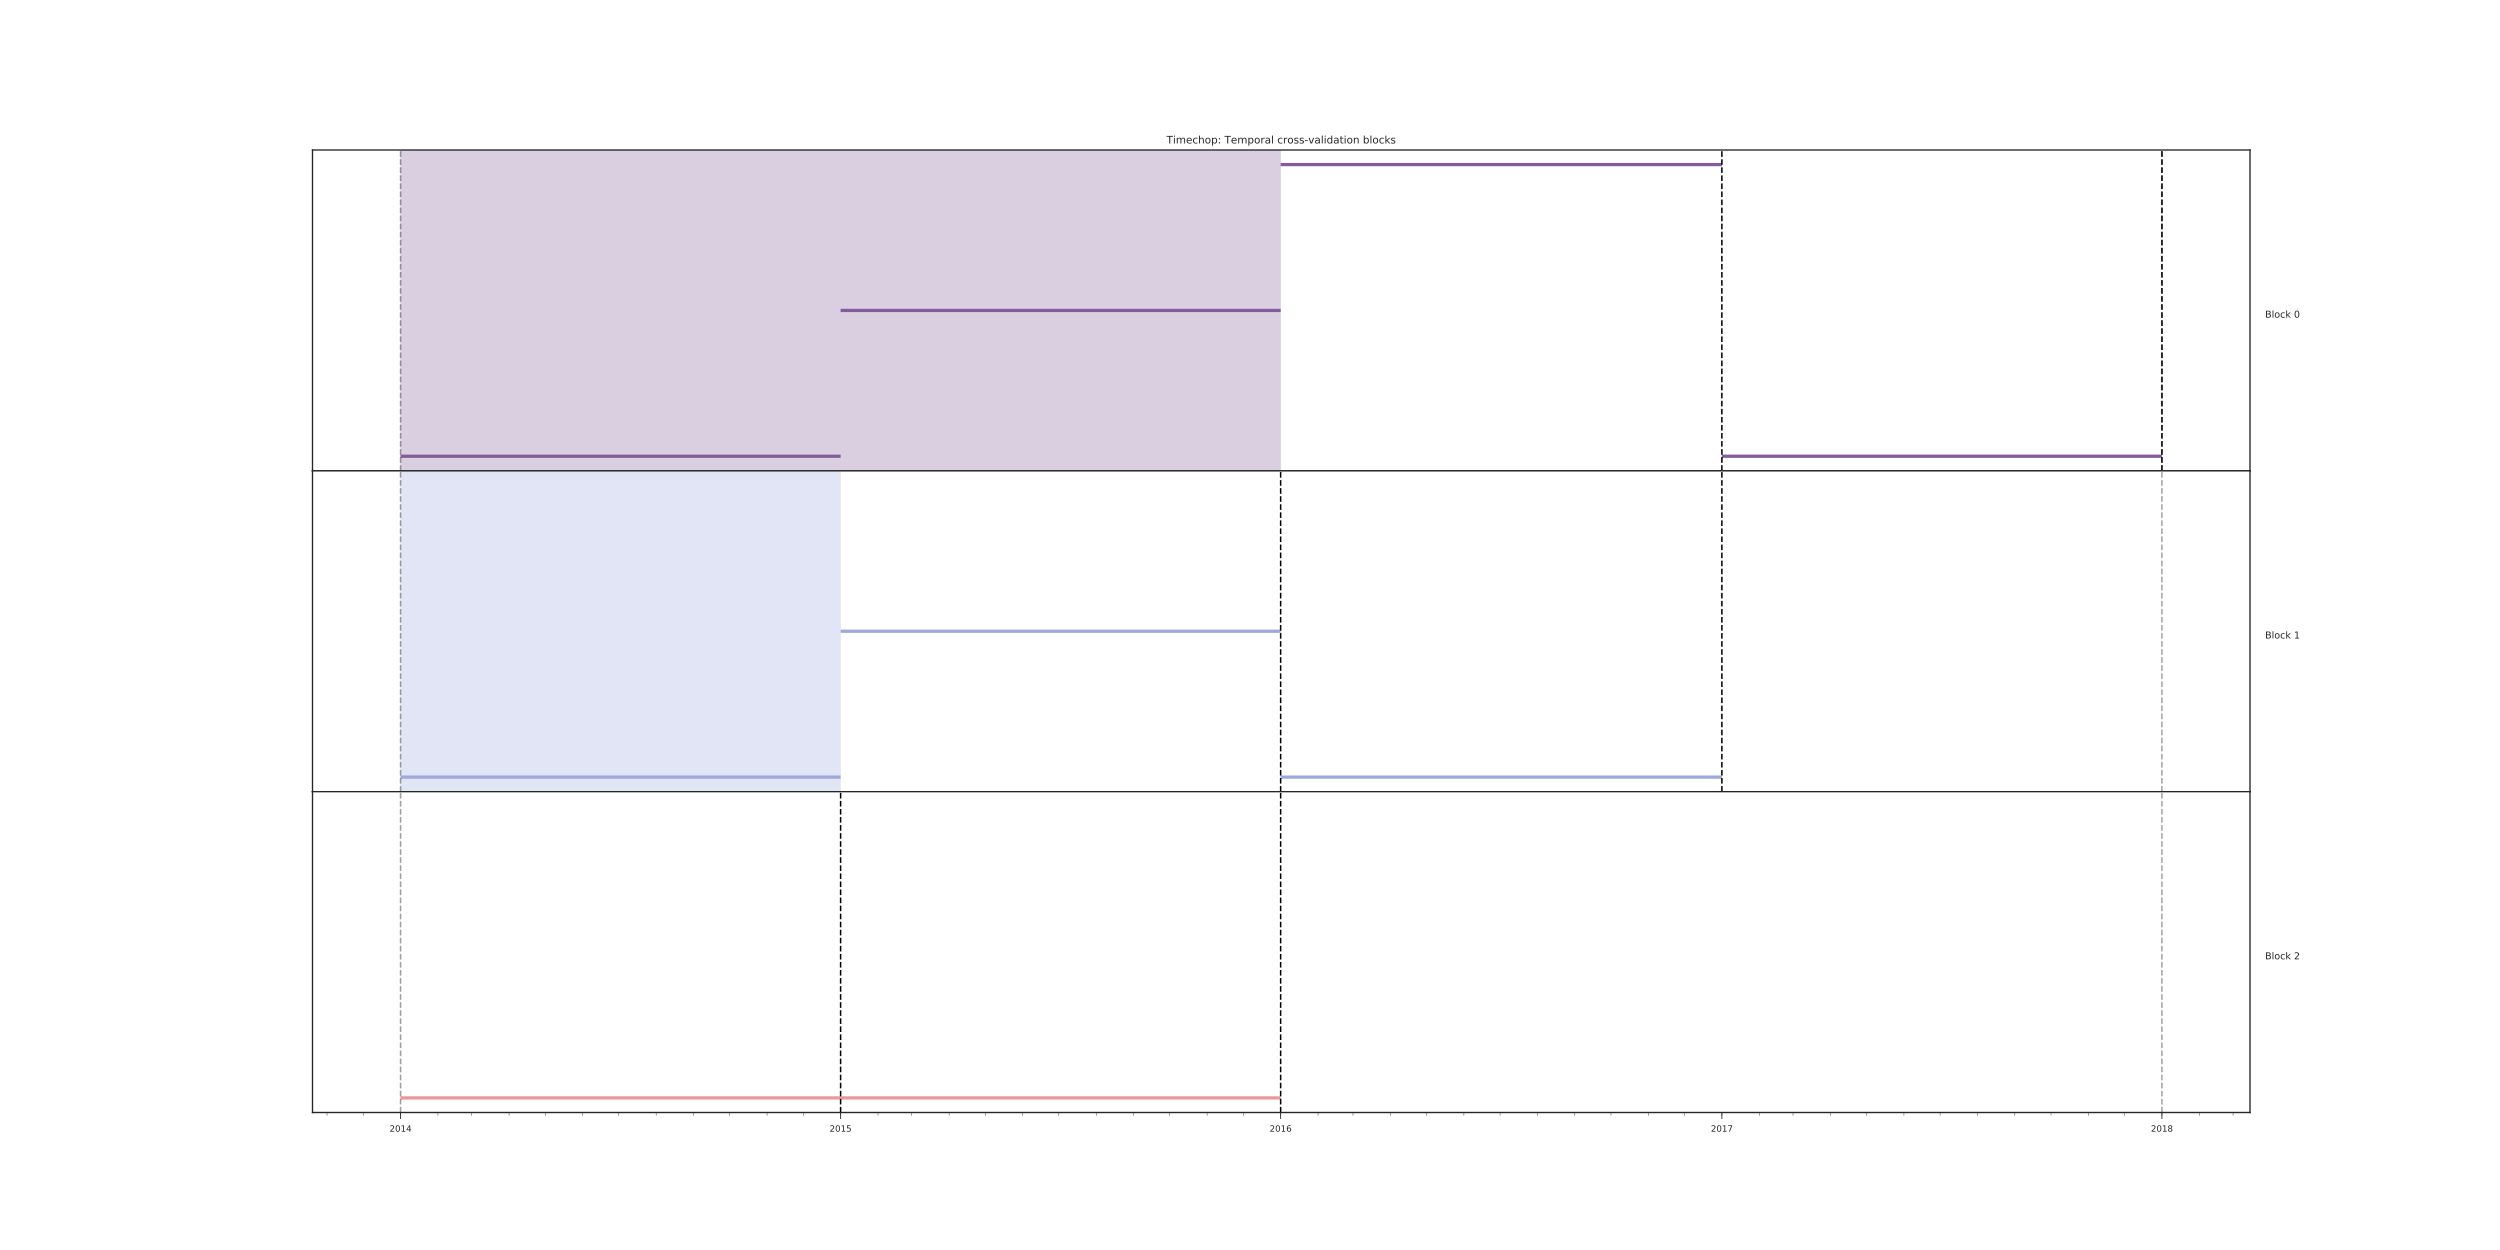 <?xml version="1.0" encoding="utf-8" standalone="no"?>
<!DOCTYPE svg PUBLIC "-//W3C//DTD SVG 1.1//EN"
  "http://www.w3.org/Graphics/SVG/1.1/DTD/svg11.dtd">
<!-- Created with matplotlib (http://matplotlib.org/) -->
<svg height="1152pt" version="1.1" viewBox="0 0 2304 1152" width="2304pt" xmlns="http://www.w3.org/2000/svg" xmlns:xlink="http://www.w3.org/1999/xlink">
 <defs>
  <style type="text/css">
*{stroke-linecap:butt;stroke-linejoin:round;}
  </style>
 </defs>
 <g id="figure_1">
  <g id="patch_1">
   <path d="M 0 1152 
L 2304 1152 
L 2304 0 
L 0 0 
z
" style="fill:#ffffff;"/>
  </g>
  <g id="axes_1">
   <g id="patch_2">
    <path d="M 288 433.92 
L 2073.6 433.92 
L 2073.6 138.24 
L 288 138.24 
z
" style="fill:#ffffff;"/>
   </g>
   <g id="matplotlib.axis_1">
    <g id="xtick_1">
     <g id="line2d_1">
      <defs>
       <path d="M 0 0 
L 0 6 
" id="m8416c31e82" style="stroke:#262626;stroke-width:0.8;"/>
      </defs>
      <g>
       <use style="fill:#262626;stroke:#262626;stroke-width:0.8;" x="369.164" xlink:href="#m8416c31e82" y="433.92"/>
      </g>
     </g>
    </g>
    <g id="xtick_2">
     <g id="line2d_2">
      <g>
       <use style="fill:#262626;stroke:#262626;stroke-width:0.8;" x="774.704" xlink:href="#m8416c31e82" y="433.92"/>
      </g>
     </g>
    </g>
    <g id="xtick_3">
     <g id="line2d_3">
      <g>
       <use style="fill:#262626;stroke:#262626;stroke-width:0.8;" x="1180.244" xlink:href="#m8416c31e82" y="433.92"/>
      </g>
     </g>
    </g>
    <g id="xtick_4">
     <g id="line2d_4">
      <g>
       <use style="fill:#262626;stroke:#262626;stroke-width:0.8;" x="1586.896" xlink:href="#m8416c31e82" y="433.92"/>
      </g>
     </g>
    </g>
    <g id="xtick_5">
     <g id="line2d_5">
      <g>
       <use style="fill:#262626;stroke:#262626;stroke-width:0.8;" x="1992.436" xlink:href="#m8416c31e82" y="433.92"/>
      </g>
     </g>
    </g>
    <g id="xtick_6">
     <g id="line2d_6">
      <defs>
       <path d="M 0 0 
L 0 3 
" id="m0e32e4d3da" style="stroke:#262626;stroke-width:0.4;"/>
      </defs>
      <g>
       <use style="fill:#262626;stroke:#262626;stroke-width:0.4;" x="301.388" xlink:href="#m0e32e4d3da" y="433.92"/>
      </g>
     </g>
    </g>
    <g id="xtick_7">
     <g id="line2d_7">
      <g>
       <use style="fill:#262626;stroke:#262626;stroke-width:0.4;" x="334.72" xlink:href="#m0e32e4d3da" y="433.92"/>
      </g>
     </g>
    </g>
    <g id="xtick_8">
     <g id="line2d_8">
      <g>
       <use style="fill:#262626;stroke:#262626;stroke-width:0.4;" x="369.164" xlink:href="#m0e32e4d3da" y="433.92"/>
      </g>
     </g>
    </g>
    <g id="xtick_9">
     <g id="line2d_9">
      <g>
       <use style="fill:#262626;stroke:#262626;stroke-width:0.4;" x="403.607" xlink:href="#m0e32e4d3da" y="433.92"/>
      </g>
     </g>
    </g>
    <g id="xtick_10">
     <g id="line2d_10">
      <g>
       <use style="fill:#262626;stroke:#262626;stroke-width:0.4;" x="434.717" xlink:href="#m0e32e4d3da" y="433.92"/>
      </g>
     </g>
    </g>
    <g id="xtick_11">
     <g id="line2d_11">
      <g>
       <use style="fill:#262626;stroke:#262626;stroke-width:0.4;" x="469.16" xlink:href="#m0e32e4d3da" y="433.92"/>
      </g>
     </g>
    </g>
    <g id="xtick_12">
     <g id="line2d_12">
      <g>
       <use style="fill:#262626;stroke:#262626;stroke-width:0.4;" x="502.492" xlink:href="#m0e32e4d3da" y="433.92"/>
      </g>
     </g>
    </g>
    <g id="xtick_13">
     <g id="line2d_13">
      <g>
       <use style="fill:#262626;stroke:#262626;stroke-width:0.4;" x="536.935" xlink:href="#m0e32e4d3da" y="433.92"/>
      </g>
     </g>
    </g>
    <g id="xtick_14">
     <g id="line2d_14">
      <g>
       <use style="fill:#262626;stroke:#262626;stroke-width:0.4;" x="570.267" xlink:href="#m0e32e4d3da" y="433.92"/>
      </g>
     </g>
    </g>
    <g id="xtick_15">
     <g id="line2d_15">
      <g>
       <use style="fill:#262626;stroke:#262626;stroke-width:0.4;" x="604.71" xlink:href="#m0e32e4d3da" y="433.92"/>
      </g>
     </g>
    </g>
    <g id="xtick_16">
     <g id="line2d_16">
      <g>
       <use style="fill:#262626;stroke:#262626;stroke-width:0.4;" x="639.154" xlink:href="#m0e32e4d3da" y="433.92"/>
      </g>
     </g>
    </g>
    <g id="xtick_17">
     <g id="line2d_17">
      <g>
       <use style="fill:#262626;stroke:#262626;stroke-width:0.4;" x="672.486" xlink:href="#m0e32e4d3da" y="433.92"/>
      </g>
     </g>
    </g>
    <g id="xtick_18">
     <g id="line2d_18">
      <g>
       <use style="fill:#262626;stroke:#262626;stroke-width:0.4;" x="706.929" xlink:href="#m0e32e4d3da" y="433.92"/>
      </g>
     </g>
    </g>
    <g id="xtick_19">
     <g id="line2d_19">
      <g>
       <use style="fill:#262626;stroke:#262626;stroke-width:0.4;" x="740.261" xlink:href="#m0e32e4d3da" y="433.92"/>
      </g>
     </g>
    </g>
    <g id="xtick_20">
     <g id="line2d_20">
      <g>
       <use style="fill:#262626;stroke:#262626;stroke-width:0.4;" x="774.704" xlink:href="#m0e32e4d3da" y="433.92"/>
      </g>
     </g>
    </g>
    <g id="xtick_21">
     <g id="line2d_21">
      <g>
       <use style="fill:#262626;stroke:#262626;stroke-width:0.4;" x="809.147" xlink:href="#m0e32e4d3da" y="433.92"/>
      </g>
     </g>
    </g>
    <g id="xtick_22">
     <g id="line2d_22">
      <g>
       <use style="fill:#262626;stroke:#262626;stroke-width:0.4;" x="840.257" xlink:href="#m0e32e4d3da" y="433.92"/>
      </g>
     </g>
    </g>
    <g id="xtick_23">
     <g id="line2d_23">
      <g>
       <use style="fill:#262626;stroke:#262626;stroke-width:0.4;" x="874.7" xlink:href="#m0e32e4d3da" y="433.92"/>
      </g>
     </g>
    </g>
    <g id="xtick_24">
     <g id="line2d_24">
      <g>
       <use style="fill:#262626;stroke:#262626;stroke-width:0.4;" x="908.032" xlink:href="#m0e32e4d3da" y="433.92"/>
      </g>
     </g>
    </g>
    <g id="xtick_25">
     <g id="line2d_25">
      <g>
       <use style="fill:#262626;stroke:#262626;stroke-width:0.4;" x="942.476" xlink:href="#m0e32e4d3da" y="433.92"/>
      </g>
     </g>
    </g>
    <g id="xtick_26">
     <g id="line2d_26">
      <g>
       <use style="fill:#262626;stroke:#262626;stroke-width:0.4;" x="975.808" xlink:href="#m0e32e4d3da" y="433.92"/>
      </g>
     </g>
    </g>
    <g id="xtick_27">
     <g id="line2d_27">
      <g>
       <use style="fill:#262626;stroke:#262626;stroke-width:0.4;" x="1010.251" xlink:href="#m0e32e4d3da" y="433.92"/>
      </g>
     </g>
    </g>
    <g id="xtick_28">
     <g id="line2d_28">
      <g>
       <use style="fill:#262626;stroke:#262626;stroke-width:0.4;" x="1044.694" xlink:href="#m0e32e4d3da" y="433.92"/>
      </g>
     </g>
    </g>
    <g id="xtick_29">
     <g id="line2d_29">
      <g>
       <use style="fill:#262626;stroke:#262626;stroke-width:0.4;" x="1078.026" xlink:href="#m0e32e4d3da" y="433.92"/>
      </g>
     </g>
    </g>
    <g id="xtick_30">
     <g id="line2d_30">
      <g>
       <use style="fill:#262626;stroke:#262626;stroke-width:0.4;" x="1112.469" xlink:href="#m0e32e4d3da" y="433.92"/>
      </g>
     </g>
    </g>
    <g id="xtick_31">
     <g id="line2d_31">
      <g>
       <use style="fill:#262626;stroke:#262626;stroke-width:0.4;" x="1145.801" xlink:href="#m0e32e4d3da" y="433.92"/>
      </g>
     </g>
    </g>
    <g id="xtick_32">
     <g id="line2d_32">
      <g>
       <use style="fill:#262626;stroke:#262626;stroke-width:0.4;" x="1180.244" xlink:href="#m0e32e4d3da" y="433.92"/>
      </g>
     </g>
    </g>
    <g id="xtick_33">
     <g id="line2d_33">
      <g>
       <use style="fill:#262626;stroke:#262626;stroke-width:0.4;" x="1214.688" xlink:href="#m0e32e4d3da" y="433.92"/>
      </g>
     </g>
    </g>
    <g id="xtick_34">
     <g id="line2d_34">
      <g>
       <use style="fill:#262626;stroke:#262626;stroke-width:0.4;" x="1246.909" xlink:href="#m0e32e4d3da" y="433.92"/>
      </g>
     </g>
    </g>
    <g id="xtick_35">
     <g id="line2d_35">
      <g>
       <use style="fill:#262626;stroke:#262626;stroke-width:0.4;" x="1281.352" xlink:href="#m0e32e4d3da" y="433.92"/>
      </g>
     </g>
    </g>
    <g id="xtick_36">
     <g id="line2d_36">
      <g>
       <use style="fill:#262626;stroke:#262626;stroke-width:0.4;" x="1314.684" xlink:href="#m0e32e4d3da" y="433.92"/>
      </g>
     </g>
    </g>
    <g id="xtick_37">
     <g id="line2d_37">
      <g>
       <use style="fill:#262626;stroke:#262626;stroke-width:0.4;" x="1349.127" xlink:href="#m0e32e4d3da" y="433.92"/>
      </g>
     </g>
    </g>
    <g id="xtick_38">
     <g id="line2d_38">
      <g>
       <use style="fill:#262626;stroke:#262626;stroke-width:0.4;" x="1382.459" xlink:href="#m0e32e4d3da" y="433.92"/>
      </g>
     </g>
    </g>
    <g id="xtick_39">
     <g id="line2d_39">
      <g>
       <use style="fill:#262626;stroke:#262626;stroke-width:0.4;" x="1416.902" xlink:href="#m0e32e4d3da" y="433.92"/>
      </g>
     </g>
    </g>
    <g id="xtick_40">
     <g id="line2d_40">
      <g>
       <use style="fill:#262626;stroke:#262626;stroke-width:0.4;" x="1451.345" xlink:href="#m0e32e4d3da" y="433.92"/>
      </g>
     </g>
    </g>
    <g id="xtick_41">
     <g id="line2d_41">
      <g>
       <use style="fill:#262626;stroke:#262626;stroke-width:0.4;" x="1484.678" xlink:href="#m0e32e4d3da" y="433.92"/>
      </g>
     </g>
    </g>
    <g id="xtick_42">
     <g id="line2d_42">
      <g>
       <use style="fill:#262626;stroke:#262626;stroke-width:0.4;" x="1519.121" xlink:href="#m0e32e4d3da" y="433.92"/>
      </g>
     </g>
    </g>
    <g id="xtick_43">
     <g id="line2d_43">
      <g>
       <use style="fill:#262626;stroke:#262626;stroke-width:0.4;" x="1552.453" xlink:href="#m0e32e4d3da" y="433.92"/>
      </g>
     </g>
    </g>
    <g id="xtick_44">
     <g id="line2d_44">
      <g>
       <use style="fill:#262626;stroke:#262626;stroke-width:0.4;" x="1586.896" xlink:href="#m0e32e4d3da" y="433.92"/>
      </g>
     </g>
    </g>
    <g id="xtick_45">
     <g id="line2d_45">
      <g>
       <use style="fill:#262626;stroke:#262626;stroke-width:0.4;" x="1621.339" xlink:href="#m0e32e4d3da" y="433.92"/>
      </g>
     </g>
    </g>
    <g id="xtick_46">
     <g id="line2d_46">
      <g>
       <use style="fill:#262626;stroke:#262626;stroke-width:0.4;" x="1652.449" xlink:href="#m0e32e4d3da" y="433.92"/>
      </g>
     </g>
    </g>
    <g id="xtick_47">
     <g id="line2d_47">
      <g>
       <use style="fill:#262626;stroke:#262626;stroke-width:0.4;" x="1686.892" xlink:href="#m0e32e4d3da" y="433.92"/>
      </g>
     </g>
    </g>
    <g id="xtick_48">
     <g id="line2d_48">
      <g>
       <use style="fill:#262626;stroke:#262626;stroke-width:0.4;" x="1720.224" xlink:href="#m0e32e4d3da" y="433.92"/>
      </g>
     </g>
    </g>
    <g id="xtick_49">
     <g id="line2d_49">
      <g>
       <use style="fill:#262626;stroke:#262626;stroke-width:0.4;" x="1754.667" xlink:href="#m0e32e4d3da" y="433.92"/>
      </g>
     </g>
    </g>
    <g id="xtick_50">
     <g id="line2d_50">
      <g>
       <use style="fill:#262626;stroke:#262626;stroke-width:0.4;" x="1788" xlink:href="#m0e32e4d3da" y="433.92"/>
      </g>
     </g>
    </g>
    <g id="xtick_51">
     <g id="line2d_51">
      <g>
       <use style="fill:#262626;stroke:#262626;stroke-width:0.4;" x="1822.443" xlink:href="#m0e32e4d3da" y="433.92"/>
      </g>
     </g>
    </g>
    <g id="xtick_52">
     <g id="line2d_52">
      <g>
       <use style="fill:#262626;stroke:#262626;stroke-width:0.4;" x="1856.886" xlink:href="#m0e32e4d3da" y="433.92"/>
      </g>
     </g>
    </g>
    <g id="xtick_53">
     <g id="line2d_53">
      <g>
       <use style="fill:#262626;stroke:#262626;stroke-width:0.4;" x="1890.218" xlink:href="#m0e32e4d3da" y="433.92"/>
      </g>
     </g>
    </g>
    <g id="xtick_54">
     <g id="line2d_54">
      <g>
       <use style="fill:#262626;stroke:#262626;stroke-width:0.4;" x="1924.661" xlink:href="#m0e32e4d3da" y="433.92"/>
      </g>
     </g>
    </g>
    <g id="xtick_55">
     <g id="line2d_55">
      <g>
       <use style="fill:#262626;stroke:#262626;stroke-width:0.4;" x="1957.993" xlink:href="#m0e32e4d3da" y="433.92"/>
      </g>
     </g>
    </g>
    <g id="xtick_56">
     <g id="line2d_56">
      <g>
       <use style="fill:#262626;stroke:#262626;stroke-width:0.4;" x="1992.436" xlink:href="#m0e32e4d3da" y="433.92"/>
      </g>
     </g>
    </g>
    <g id="xtick_57">
     <g id="line2d_57">
      <g>
       <use style="fill:#262626;stroke:#262626;stroke-width:0.4;" x="2026.88" xlink:href="#m0e32e4d3da" y="433.92"/>
      </g>
     </g>
    </g>
    <g id="xtick_58">
     <g id="line2d_58">
      <g>
       <use style="fill:#262626;stroke:#262626;stroke-width:0.4;" x="2057.989" xlink:href="#m0e32e4d3da" y="433.92"/>
      </g>
     </g>
    </g>
   </g>
   <g id="matplotlib.axis_2">
    <g id="text_1">
     <!-- Block 0 -->
     <defs>
      <path d="M 19.672 34.812 
L 19.672 8.109 
L 35.5 8.109 
Q 43.453 8.109 47.281 11.406 
Q 51.125 14.703 51.125 21.484 
Q 51.125 28.328 47.281 31.562 
Q 43.453 34.812 35.5 34.812 
z
M 19.672 64.797 
L 19.672 42.828 
L 34.281 42.828 
Q 41.5 42.828 45.031 45.531 
Q 48.578 48.25 48.578 53.812 
Q 48.578 59.328 45.031 62.062 
Q 41.5 64.797 34.281 64.797 
z
M 9.812 72.906 
L 35.016 72.906 
Q 46.297 72.906 52.391 68.219 
Q 58.5 63.531 58.5 54.891 
Q 58.5 48.188 55.375 44.234 
Q 52.25 40.281 46.188 39.312 
Q 53.469 37.75 57.5 32.781 
Q 61.531 27.828 61.531 20.406 
Q 61.531 10.641 54.891 5.312 
Q 48.25 0 35.984 0 
L 9.812 0 
z
" id="DejaVuSans-42"/>
      <path d="M 9.422 75.984 
L 18.406 75.984 
L 18.406 0 
L 9.422 0 
z
" id="DejaVuSans-6c"/>
      <path d="M 30.609 48.391 
Q 23.391 48.391 19.188 42.75 
Q 14.984 37.109 14.984 27.297 
Q 14.984 17.484 19.156 11.844 
Q 23.344 6.203 30.609 6.203 
Q 37.797 6.203 41.984 11.859 
Q 46.188 17.531 46.188 27.297 
Q 46.188 37.016 41.984 42.703 
Q 37.797 48.391 30.609 48.391 
z
M 30.609 56 
Q 42.328 56 49.016 48.375 
Q 55.719 40.766 55.719 27.297 
Q 55.719 13.875 49.016 6.219 
Q 42.328 -1.422 30.609 -1.422 
Q 18.844 -1.422 12.172 6.219 
Q 5.516 13.875 5.516 27.297 
Q 5.516 40.766 12.172 48.375 
Q 18.844 56 30.609 56 
z
" id="DejaVuSans-6f"/>
      <path d="M 48.781 52.594 
L 48.781 44.188 
Q 44.969 46.297 41.141 47.344 
Q 37.312 48.391 33.406 48.391 
Q 24.656 48.391 19.812 42.844 
Q 14.984 37.312 14.984 27.297 
Q 14.984 17.281 19.812 11.734 
Q 24.656 6.203 33.406 6.203 
Q 37.312 6.203 41.141 7.25 
Q 44.969 8.297 48.781 10.406 
L 48.781 2.094 
Q 45.016 0.344 40.984 -0.531 
Q 36.969 -1.422 32.422 -1.422 
Q 20.062 -1.422 12.781 6.344 
Q 5.516 14.109 5.516 27.297 
Q 5.516 40.672 12.859 48.328 
Q 20.219 56 33.016 56 
Q 37.156 56 41.109 55.141 
Q 45.062 54.297 48.781 52.594 
z
" id="DejaVuSans-63"/>
      <path d="M 9.078 75.984 
L 18.109 75.984 
L 18.109 31.109 
L 44.922 54.688 
L 56.391 54.688 
L 27.391 29.109 
L 57.625 0 
L 45.906 0 
L 18.109 26.703 
L 18.109 0 
L 9.078 0 
z
" id="DejaVuSans-6b"/>
      <path id="DejaVuSans-20"/>
      <path d="M 31.781 66.406 
Q 24.172 66.406 20.328 58.906 
Q 16.5 51.422 16.5 36.375 
Q 16.5 21.391 20.328 13.891 
Q 24.172 6.391 31.781 6.391 
Q 39.453 6.391 43.281 13.891 
Q 47.125 21.391 47.125 36.375 
Q 47.125 51.422 43.281 58.906 
Q 39.453 66.406 31.781 66.406 
z
M 31.781 74.219 
Q 44.047 74.219 50.516 64.516 
Q 56.984 54.828 56.984 36.375 
Q 56.984 17.969 50.516 8.266 
Q 44.047 -1.422 31.781 -1.422 
Q 19.531 -1.422 13.062 8.266 
Q 6.594 17.969 6.594 36.375 
Q 6.594 54.828 13.062 64.516 
Q 19.531 74.219 31.781 74.219 
z
" id="DejaVuSans-30"/>
     </defs>
     <g style="fill:#262626;" transform="translate(2087.501 292.767)scale(0.088 -0.088)">
      <use xlink:href="#DejaVuSans-42"/>
      <use x="68.604" xlink:href="#DejaVuSans-6c"/>
      <use x="96.387" xlink:href="#DejaVuSans-6f"/>
      <use x="157.568" xlink:href="#DejaVuSans-63"/>
      <use x="212.549" xlink:href="#DejaVuSans-6b"/>
      <use x="270.459" xlink:href="#DejaVuSans-20"/>
      <use x="302.246" xlink:href="#DejaVuSans-30"/>
     </g>
    </g>
   </g>
   <g id="patch_3">
    <path clip-path="url(#p65aa716e50)" d="M 369.164 433.92 
L 369.164 138.24 
L 1180.244 138.24 
L 1180.244 433.92 
z
" style="fill:#845c99;opacity:0.3;stroke:#845c99;stroke-linejoin:miter;stroke-width:0.24;"/>
   </g>
   <g id="patch_4">
    <path clip-path="url(#p65aa716e50)" d="M 1586.896 433.92 
L 1586.896 138.24 
L 1586.896 138.24 
z
" style="fill:#845c99;opacity:0.3;stroke:#845c99;stroke-linejoin:miter;stroke-width:0.24;"/>
   </g>
   <g id="LineCollection_1">
    <path clip-path="url(#p65aa716e50)" d="M 369.164 420.48 
L 774.704 420.48 
" style="fill:none;stroke:#845c99;stroke-width:3;"/>
    <path clip-path="url(#p65aa716e50)" d="M 774.704 286.08 
L 1180.244 286.08 
" style="fill:none;stroke:#845c99;stroke-width:3;"/>
    <path clip-path="url(#p65aa716e50)" d="M 1180.244 151.68 
L 1586.896 151.68 
" style="fill:none;stroke:#845c99;stroke-width:3;"/>
   </g>
   <g id="LineCollection_2">
    <path clip-path="url(#p65aa716e50)" d="M 1586.896 420.48 
L 1992.436 420.48 
" style="fill:none;stroke:#845c99;stroke-width:3;"/>
   </g>
   <g id="line2d_59">
    <path clip-path="url(#p65aa716e50)" d="M 1586.896 433.92 
L 1586.896 138.24 
" style="fill:none;stroke:#000000;stroke-dasharray:5.18,2.24;stroke-dashoffset:0;stroke-width:1.4;"/>
   </g>
   <g id="line2d_60">
    <path clip-path="url(#p65aa716e50)" d="M 369.164 433.92 
L 369.164 138.24 
" style="fill:none;opacity:0.2;stroke:#000000;stroke-dasharray:5.18,2.24;stroke-dashoffset:0;stroke-width:1.4;"/>
   </g>
   <g id="line2d_61">
    <path clip-path="url(#p65aa716e50)" d="M 1992.436 433.92 
L 1992.436 138.24 
" style="fill:none;opacity:0.2;stroke:#000000;stroke-dasharray:5.18,2.24;stroke-dashoffset:0;stroke-width:1.4;"/>
   </g>
   <g id="line2d_62">
    <path clip-path="url(#p65aa716e50)" d="M 369.164 433.92 
L 369.164 138.24 
" style="fill:none;opacity:0.2;stroke:#000000;stroke-dasharray:5.18,2.24;stroke-dashoffset:0;stroke-width:1.4;"/>
   </g>
   <g id="line2d_63">
    <path clip-path="url(#p65aa716e50)" d="M 1992.436 433.92 
L 1992.436 138.24 
" style="fill:none;opacity:0.2;stroke:#000000;stroke-dasharray:5.18,2.24;stroke-dashoffset:0;stroke-width:1.4;"/>
   </g>
   <g id="line2d_64">
    <path clip-path="url(#p65aa716e50)" d="M 1992.436 433.92 
L 1992.436 138.24 
" style="fill:none;stroke:#000000;stroke-dasharray:5.18,2.24;stroke-dashoffset:0;stroke-width:1.4;"/>
   </g>
   <g id="patch_5">
    <path d="M 288 433.92 
L 288 138.24 
" style="fill:none;stroke:#262626;stroke-linecap:square;stroke-linejoin:miter;stroke-width:1.25;"/>
   </g>
   <g id="patch_6">
    <path d="M 2073.6 433.92 
L 2073.6 138.24 
" style="fill:none;stroke:#262626;stroke-linecap:square;stroke-linejoin:miter;stroke-width:1.25;"/>
   </g>
   <g id="patch_7">
    <path d="M 288 433.92 
L 2073.6 433.92 
" style="fill:none;stroke:#262626;stroke-linecap:square;stroke-linejoin:miter;stroke-width:1.25;"/>
   </g>
   <g id="patch_8">
    <path d="M 288 138.24 
L 2073.6 138.24 
" style="fill:none;stroke:#262626;stroke-linecap:square;stroke-linejoin:miter;stroke-width:1.25;"/>
   </g>
   <g id="text_2">
    <!-- Timechop: Temporal cross-validation blocks -->
    <defs>
     <path d="M -0.297 72.906 
L 61.375 72.906 
L 61.375 64.594 
L 35.5 64.594 
L 35.5 0 
L 25.594 0 
L 25.594 64.594 
L -0.297 64.594 
z
" id="DejaVuSans-54"/>
     <path d="M 9.422 54.688 
L 18.406 54.688 
L 18.406 0 
L 9.422 0 
z
M 9.422 75.984 
L 18.406 75.984 
L 18.406 64.594 
L 9.422 64.594 
z
" id="DejaVuSans-69"/>
     <path d="M 52 44.188 
Q 55.375 50.25 60.062 53.125 
Q 64.75 56 71.094 56 
Q 79.641 56 84.281 50.016 
Q 88.922 44.047 88.922 33.016 
L 88.922 0 
L 79.891 0 
L 79.891 32.719 
Q 79.891 40.578 77.094 44.375 
Q 74.312 48.188 68.609 48.188 
Q 61.625 48.188 57.562 43.547 
Q 53.516 38.922 53.516 30.906 
L 53.516 0 
L 44.484 0 
L 44.484 32.719 
Q 44.484 40.625 41.703 44.406 
Q 38.922 48.188 33.109 48.188 
Q 26.219 48.188 22.156 43.531 
Q 18.109 38.875 18.109 30.906 
L 18.109 0 
L 9.078 0 
L 9.078 54.688 
L 18.109 54.688 
L 18.109 46.188 
Q 21.188 51.219 25.484 53.609 
Q 29.781 56 35.688 56 
Q 41.656 56 45.828 52.969 
Q 50 49.953 52 44.188 
z
" id="DejaVuSans-6d"/>
     <path d="M 56.203 29.594 
L 56.203 25.203 
L 14.891 25.203 
Q 15.484 15.922 20.484 11.062 
Q 25.484 6.203 34.422 6.203 
Q 39.594 6.203 44.453 7.469 
Q 49.312 8.734 54.109 11.281 
L 54.109 2.781 
Q 49.266 0.734 44.188 -0.344 
Q 39.109 -1.422 33.891 -1.422 
Q 20.797 -1.422 13.156 6.188 
Q 5.516 13.812 5.516 26.812 
Q 5.516 40.234 12.766 48.109 
Q 20.016 56 32.328 56 
Q 43.359 56 49.781 48.891 
Q 56.203 41.797 56.203 29.594 
z
M 47.219 32.234 
Q 47.125 39.594 43.094 43.984 
Q 39.062 48.391 32.422 48.391 
Q 24.906 48.391 20.391 44.141 
Q 15.875 39.891 15.188 32.172 
z
" id="DejaVuSans-65"/>
     <path d="M 54.891 33.016 
L 54.891 0 
L 45.906 0 
L 45.906 32.719 
Q 45.906 40.484 42.875 44.328 
Q 39.844 48.188 33.797 48.188 
Q 26.516 48.188 22.312 43.547 
Q 18.109 38.922 18.109 30.906 
L 18.109 0 
L 9.078 0 
L 9.078 75.984 
L 18.109 75.984 
L 18.109 46.188 
Q 21.344 51.125 25.703 53.562 
Q 30.078 56 35.797 56 
Q 45.219 56 50.047 50.172 
Q 54.891 44.344 54.891 33.016 
z
" id="DejaVuSans-68"/>
     <path d="M 18.109 8.203 
L 18.109 -20.797 
L 9.078 -20.797 
L 9.078 54.688 
L 18.109 54.688 
L 18.109 46.391 
Q 20.953 51.266 25.266 53.625 
Q 29.594 56 35.594 56 
Q 45.562 56 51.781 48.094 
Q 58.016 40.188 58.016 27.297 
Q 58.016 14.406 51.781 6.484 
Q 45.562 -1.422 35.594 -1.422 
Q 29.594 -1.422 25.266 0.953 
Q 20.953 3.328 18.109 8.203 
z
M 48.688 27.297 
Q 48.688 37.203 44.609 42.844 
Q 40.531 48.484 33.406 48.484 
Q 26.266 48.484 22.188 42.844 
Q 18.109 37.203 18.109 27.297 
Q 18.109 17.391 22.188 11.75 
Q 26.266 6.109 33.406 6.109 
Q 40.531 6.109 44.609 11.75 
Q 48.688 17.391 48.688 27.297 
z
" id="DejaVuSans-70"/>
     <path d="M 11.719 12.406 
L 22.016 12.406 
L 22.016 0 
L 11.719 0 
z
M 11.719 51.703 
L 22.016 51.703 
L 22.016 39.312 
L 11.719 39.312 
z
" id="DejaVuSans-3a"/>
     <path d="M 41.109 46.297 
Q 39.594 47.172 37.812 47.578 
Q 36.031 48 33.891 48 
Q 26.266 48 22.188 43.047 
Q 18.109 38.094 18.109 28.812 
L 18.109 0 
L 9.078 0 
L 9.078 54.688 
L 18.109 54.688 
L 18.109 46.188 
Q 20.953 51.172 25.484 53.578 
Q 30.031 56 36.531 56 
Q 37.453 56 38.578 55.875 
Q 39.703 55.766 41.062 55.516 
z
" id="DejaVuSans-72"/>
     <path d="M 34.281 27.484 
Q 23.391 27.484 19.188 25 
Q 14.984 22.516 14.984 16.5 
Q 14.984 11.719 18.141 8.906 
Q 21.297 6.109 26.703 6.109 
Q 34.188 6.109 38.703 11.406 
Q 43.219 16.703 43.219 25.484 
L 43.219 27.484 
z
M 52.203 31.203 
L 52.203 0 
L 43.219 0 
L 43.219 8.297 
Q 40.141 3.328 35.547 0.953 
Q 30.953 -1.422 24.312 -1.422 
Q 15.922 -1.422 10.953 3.297 
Q 6 8.016 6 15.922 
Q 6 25.141 12.172 29.828 
Q 18.359 34.516 30.609 34.516 
L 43.219 34.516 
L 43.219 35.406 
Q 43.219 41.609 39.141 45 
Q 35.062 48.391 27.688 48.391 
Q 23 48.391 18.547 47.266 
Q 14.109 46.141 10.016 43.891 
L 10.016 52.203 
Q 14.938 54.109 19.578 55.047 
Q 24.219 56 28.609 56 
Q 40.484 56 46.344 49.844 
Q 52.203 43.703 52.203 31.203 
z
" id="DejaVuSans-61"/>
     <path d="M 44.281 53.078 
L 44.281 44.578 
Q 40.484 46.531 36.375 47.5 
Q 32.281 48.484 27.875 48.484 
Q 21.188 48.484 17.844 46.438 
Q 14.5 44.391 14.5 40.281 
Q 14.5 37.156 16.891 35.375 
Q 19.281 33.594 26.516 31.984 
L 29.594 31.297 
Q 39.156 29.25 43.188 25.516 
Q 47.219 21.781 47.219 15.094 
Q 47.219 7.469 41.188 3.016 
Q 35.156 -1.422 24.609 -1.422 
Q 20.219 -1.422 15.453 -0.562 
Q 10.688 0.297 5.422 2 
L 5.422 11.281 
Q 10.406 8.688 15.234 7.391 
Q 20.062 6.109 24.812 6.109 
Q 31.156 6.109 34.562 8.281 
Q 37.984 10.453 37.984 14.406 
Q 37.984 18.062 35.516 20.016 
Q 33.062 21.969 24.703 23.781 
L 21.578 24.516 
Q 13.234 26.266 9.516 29.906 
Q 5.812 33.547 5.812 39.891 
Q 5.812 47.609 11.281 51.797 
Q 16.75 56 26.812 56 
Q 31.781 56 36.172 55.266 
Q 40.578 54.547 44.281 53.078 
z
" id="DejaVuSans-73"/>
     <path d="M 4.891 31.391 
L 31.203 31.391 
L 31.203 23.391 
L 4.891 23.391 
z
" id="DejaVuSans-2d"/>
     <path d="M 2.984 54.688 
L 12.5 54.688 
L 29.594 8.797 
L 46.688 54.688 
L 56.203 54.688 
L 35.688 0 
L 23.484 0 
z
" id="DejaVuSans-76"/>
     <path d="M 45.406 46.391 
L 45.406 75.984 
L 54.391 75.984 
L 54.391 0 
L 45.406 0 
L 45.406 8.203 
Q 42.578 3.328 38.25 0.953 
Q 33.938 -1.422 27.875 -1.422 
Q 17.969 -1.422 11.734 6.484 
Q 5.516 14.406 5.516 27.297 
Q 5.516 40.188 11.734 48.094 
Q 17.969 56 27.875 56 
Q 33.938 56 38.25 53.625 
Q 42.578 51.266 45.406 46.391 
z
M 14.797 27.297 
Q 14.797 17.391 18.875 11.75 
Q 22.953 6.109 30.078 6.109 
Q 37.203 6.109 41.297 11.75 
Q 45.406 17.391 45.406 27.297 
Q 45.406 37.203 41.297 42.844 
Q 37.203 48.484 30.078 48.484 
Q 22.953 48.484 18.875 42.844 
Q 14.797 37.203 14.797 27.297 
z
" id="DejaVuSans-64"/>
     <path d="M 18.312 70.219 
L 18.312 54.688 
L 36.812 54.688 
L 36.812 47.703 
L 18.312 47.703 
L 18.312 18.016 
Q 18.312 11.328 20.141 9.422 
Q 21.969 7.516 27.594 7.516 
L 36.812 7.516 
L 36.812 0 
L 27.594 0 
Q 17.188 0 13.234 3.875 
Q 9.281 7.766 9.281 18.016 
L 9.281 47.703 
L 2.688 47.703 
L 2.688 54.688 
L 9.281 54.688 
L 9.281 70.219 
z
" id="DejaVuSans-74"/>
     <path d="M 54.891 33.016 
L 54.891 0 
L 45.906 0 
L 45.906 32.719 
Q 45.906 40.484 42.875 44.328 
Q 39.844 48.188 33.797 48.188 
Q 26.516 48.188 22.312 43.547 
Q 18.109 38.922 18.109 30.906 
L 18.109 0 
L 9.078 0 
L 9.078 54.688 
L 18.109 54.688 
L 18.109 46.188 
Q 21.344 51.125 25.703 53.562 
Q 30.078 56 35.797 56 
Q 45.219 56 50.047 50.172 
Q 54.891 44.344 54.891 33.016 
z
" id="DejaVuSans-6e"/>
     <path d="M 48.688 27.297 
Q 48.688 37.203 44.609 42.844 
Q 40.531 48.484 33.406 48.484 
Q 26.266 48.484 22.188 42.844 
Q 18.109 37.203 18.109 27.297 
Q 18.109 17.391 22.188 11.75 
Q 26.266 6.109 33.406 6.109 
Q 40.531 6.109 44.609 11.75 
Q 48.688 17.391 48.688 27.297 
z
M 18.109 46.391 
Q 20.953 51.266 25.266 53.625 
Q 29.594 56 35.594 56 
Q 45.562 56 51.781 48.094 
Q 58.016 40.188 58.016 27.297 
Q 58.016 14.406 51.781 6.484 
Q 45.562 -1.422 35.594 -1.422 
Q 29.594 -1.422 25.266 0.953 
Q 20.953 3.328 18.109 8.203 
L 18.109 0 
L 9.078 0 
L 9.078 75.984 
L 18.109 75.984 
z
" id="DejaVuSans-62"/>
    </defs>
    <g style="fill:#262626;" transform="translate(1075.12 132.24)scale(0.096 -0.096)">
     <use xlink:href="#DejaVuSans-54"/>
     <use x="61.037" xlink:href="#DejaVuSans-69"/>
     <use x="88.82" xlink:href="#DejaVuSans-6d"/>
     <use x="186.232" xlink:href="#DejaVuSans-65"/>
     <use x="247.756" xlink:href="#DejaVuSans-63"/>
     <use x="302.736" xlink:href="#DejaVuSans-68"/>
     <use x="366.115" xlink:href="#DejaVuSans-6f"/>
     <use x="427.297" xlink:href="#DejaVuSans-70"/>
     <use x="490.773" xlink:href="#DejaVuSans-3a"/>
     <use x="524.465" xlink:href="#DejaVuSans-20"/>
     <use x="556.252" xlink:href="#DejaVuSans-54"/>
     <use x="617.07" xlink:href="#DejaVuSans-65"/>
     <use x="678.594" xlink:href="#DejaVuSans-6d"/>
     <use x="776.006" xlink:href="#DejaVuSans-70"/>
     <use x="839.482" xlink:href="#DejaVuSans-6f"/>
     <use x="900.664" xlink:href="#DejaVuSans-72"/>
     <use x="941.777" xlink:href="#DejaVuSans-61"/>
     <use x="1003.057" xlink:href="#DejaVuSans-6c"/>
     <use x="1030.84" xlink:href="#DejaVuSans-20"/>
     <use x="1062.627" xlink:href="#DejaVuSans-63"/>
     <use x="1117.607" xlink:href="#DejaVuSans-72"/>
     <use x="1158.689" xlink:href="#DejaVuSans-6f"/>
     <use x="1219.871" xlink:href="#DejaVuSans-73"/>
     <use x="1271.971" xlink:href="#DejaVuSans-73"/>
     <use x="1324.07" xlink:href="#DejaVuSans-2d"/>
     <use x="1360.123" xlink:href="#DejaVuSans-76"/>
     <use x="1419.303" xlink:href="#DejaVuSans-61"/>
     <use x="1480.582" xlink:href="#DejaVuSans-6c"/>
     <use x="1508.365" xlink:href="#DejaVuSans-69"/>
     <use x="1536.148" xlink:href="#DejaVuSans-64"/>
     <use x="1599.625" xlink:href="#DejaVuSans-61"/>
     <use x="1660.904" xlink:href="#DejaVuSans-74"/>
     <use x="1700.113" xlink:href="#DejaVuSans-69"/>
     <use x="1727.896" xlink:href="#DejaVuSans-6f"/>
     <use x="1789.078" xlink:href="#DejaVuSans-6e"/>
     <use x="1852.457" xlink:href="#DejaVuSans-20"/>
     <use x="1884.244" xlink:href="#DejaVuSans-62"/>
     <use x="1947.721" xlink:href="#DejaVuSans-6c"/>
     <use x="1975.504" xlink:href="#DejaVuSans-6f"/>
     <use x="2036.686" xlink:href="#DejaVuSans-63"/>
     <use x="2091.666" xlink:href="#DejaVuSans-6b"/>
     <use x="2149.576" xlink:href="#DejaVuSans-73"/>
    </g>
   </g>
  </g>
  <g id="axes_2">
   <g id="patch_9">
    <path d="M 288 729.6 
L 2073.6 729.6 
L 2073.6 433.92 
L 288 433.92 
z
" style="fill:#ffffff;"/>
   </g>
   <g id="matplotlib.axis_3">
    <g id="xtick_59">
     <g id="line2d_65">
      <g>
       <use style="fill:#262626;stroke:#262626;stroke-width:0.8;" x="369.164" xlink:href="#m8416c31e82" y="729.6"/>
      </g>
     </g>
    </g>
    <g id="xtick_60">
     <g id="line2d_66">
      <g>
       <use style="fill:#262626;stroke:#262626;stroke-width:0.8;" x="774.704" xlink:href="#m8416c31e82" y="729.6"/>
      </g>
     </g>
    </g>
    <g id="xtick_61">
     <g id="line2d_67">
      <g>
       <use style="fill:#262626;stroke:#262626;stroke-width:0.8;" x="1180.244" xlink:href="#m8416c31e82" y="729.6"/>
      </g>
     </g>
    </g>
    <g id="xtick_62">
     <g id="line2d_68">
      <g>
       <use style="fill:#262626;stroke:#262626;stroke-width:0.8;" x="1586.896" xlink:href="#m8416c31e82" y="729.6"/>
      </g>
     </g>
    </g>
    <g id="xtick_63">
     <g id="line2d_69">
      <g>
       <use style="fill:#262626;stroke:#262626;stroke-width:0.8;" x="1992.436" xlink:href="#m8416c31e82" y="729.6"/>
      </g>
     </g>
    </g>
    <g id="xtick_64">
     <g id="line2d_70">
      <g>
       <use style="fill:#262626;stroke:#262626;stroke-width:0.4;" x="301.388" xlink:href="#m0e32e4d3da" y="729.6"/>
      </g>
     </g>
    </g>
    <g id="xtick_65">
     <g id="line2d_71">
      <g>
       <use style="fill:#262626;stroke:#262626;stroke-width:0.4;" x="334.72" xlink:href="#m0e32e4d3da" y="729.6"/>
      </g>
     </g>
    </g>
    <g id="xtick_66">
     <g id="line2d_72">
      <g>
       <use style="fill:#262626;stroke:#262626;stroke-width:0.4;" x="369.164" xlink:href="#m0e32e4d3da" y="729.6"/>
      </g>
     </g>
    </g>
    <g id="xtick_67">
     <g id="line2d_73">
      <g>
       <use style="fill:#262626;stroke:#262626;stroke-width:0.4;" x="403.607" xlink:href="#m0e32e4d3da" y="729.6"/>
      </g>
     </g>
    </g>
    <g id="xtick_68">
     <g id="line2d_74">
      <g>
       <use style="fill:#262626;stroke:#262626;stroke-width:0.4;" x="434.717" xlink:href="#m0e32e4d3da" y="729.6"/>
      </g>
     </g>
    </g>
    <g id="xtick_69">
     <g id="line2d_75">
      <g>
       <use style="fill:#262626;stroke:#262626;stroke-width:0.4;" x="469.16" xlink:href="#m0e32e4d3da" y="729.6"/>
      </g>
     </g>
    </g>
    <g id="xtick_70">
     <g id="line2d_76">
      <g>
       <use style="fill:#262626;stroke:#262626;stroke-width:0.4;" x="502.492" xlink:href="#m0e32e4d3da" y="729.6"/>
      </g>
     </g>
    </g>
    <g id="xtick_71">
     <g id="line2d_77">
      <g>
       <use style="fill:#262626;stroke:#262626;stroke-width:0.4;" x="536.935" xlink:href="#m0e32e4d3da" y="729.6"/>
      </g>
     </g>
    </g>
    <g id="xtick_72">
     <g id="line2d_78">
      <g>
       <use style="fill:#262626;stroke:#262626;stroke-width:0.4;" x="570.267" xlink:href="#m0e32e4d3da" y="729.6"/>
      </g>
     </g>
    </g>
    <g id="xtick_73">
     <g id="line2d_79">
      <g>
       <use style="fill:#262626;stroke:#262626;stroke-width:0.4;" x="604.71" xlink:href="#m0e32e4d3da" y="729.6"/>
      </g>
     </g>
    </g>
    <g id="xtick_74">
     <g id="line2d_80">
      <g>
       <use style="fill:#262626;stroke:#262626;stroke-width:0.4;" x="639.154" xlink:href="#m0e32e4d3da" y="729.6"/>
      </g>
     </g>
    </g>
    <g id="xtick_75">
     <g id="line2d_81">
      <g>
       <use style="fill:#262626;stroke:#262626;stroke-width:0.4;" x="672.486" xlink:href="#m0e32e4d3da" y="729.6"/>
      </g>
     </g>
    </g>
    <g id="xtick_76">
     <g id="line2d_82">
      <g>
       <use style="fill:#262626;stroke:#262626;stroke-width:0.4;" x="706.929" xlink:href="#m0e32e4d3da" y="729.6"/>
      </g>
     </g>
    </g>
    <g id="xtick_77">
     <g id="line2d_83">
      <g>
       <use style="fill:#262626;stroke:#262626;stroke-width:0.4;" x="740.261" xlink:href="#m0e32e4d3da" y="729.6"/>
      </g>
     </g>
    </g>
    <g id="xtick_78">
     <g id="line2d_84">
      <g>
       <use style="fill:#262626;stroke:#262626;stroke-width:0.4;" x="774.704" xlink:href="#m0e32e4d3da" y="729.6"/>
      </g>
     </g>
    </g>
    <g id="xtick_79">
     <g id="line2d_85">
      <g>
       <use style="fill:#262626;stroke:#262626;stroke-width:0.4;" x="809.147" xlink:href="#m0e32e4d3da" y="729.6"/>
      </g>
     </g>
    </g>
    <g id="xtick_80">
     <g id="line2d_86">
      <g>
       <use style="fill:#262626;stroke:#262626;stroke-width:0.4;" x="840.257" xlink:href="#m0e32e4d3da" y="729.6"/>
      </g>
     </g>
    </g>
    <g id="xtick_81">
     <g id="line2d_87">
      <g>
       <use style="fill:#262626;stroke:#262626;stroke-width:0.4;" x="874.7" xlink:href="#m0e32e4d3da" y="729.6"/>
      </g>
     </g>
    </g>
    <g id="xtick_82">
     <g id="line2d_88">
      <g>
       <use style="fill:#262626;stroke:#262626;stroke-width:0.4;" x="908.032" xlink:href="#m0e32e4d3da" y="729.6"/>
      </g>
     </g>
    </g>
    <g id="xtick_83">
     <g id="line2d_89">
      <g>
       <use style="fill:#262626;stroke:#262626;stroke-width:0.4;" x="942.476" xlink:href="#m0e32e4d3da" y="729.6"/>
      </g>
     </g>
    </g>
    <g id="xtick_84">
     <g id="line2d_90">
      <g>
       <use style="fill:#262626;stroke:#262626;stroke-width:0.4;" x="975.808" xlink:href="#m0e32e4d3da" y="729.6"/>
      </g>
     </g>
    </g>
    <g id="xtick_85">
     <g id="line2d_91">
      <g>
       <use style="fill:#262626;stroke:#262626;stroke-width:0.4;" x="1010.251" xlink:href="#m0e32e4d3da" y="729.6"/>
      </g>
     </g>
    </g>
    <g id="xtick_86">
     <g id="line2d_92">
      <g>
       <use style="fill:#262626;stroke:#262626;stroke-width:0.4;" x="1044.694" xlink:href="#m0e32e4d3da" y="729.6"/>
      </g>
     </g>
    </g>
    <g id="xtick_87">
     <g id="line2d_93">
      <g>
       <use style="fill:#262626;stroke:#262626;stroke-width:0.4;" x="1078.026" xlink:href="#m0e32e4d3da" y="729.6"/>
      </g>
     </g>
    </g>
    <g id="xtick_88">
     <g id="line2d_94">
      <g>
       <use style="fill:#262626;stroke:#262626;stroke-width:0.4;" x="1112.469" xlink:href="#m0e32e4d3da" y="729.6"/>
      </g>
     </g>
    </g>
    <g id="xtick_89">
     <g id="line2d_95">
      <g>
       <use style="fill:#262626;stroke:#262626;stroke-width:0.4;" x="1145.801" xlink:href="#m0e32e4d3da" y="729.6"/>
      </g>
     </g>
    </g>
    <g id="xtick_90">
     <g id="line2d_96">
      <g>
       <use style="fill:#262626;stroke:#262626;stroke-width:0.4;" x="1180.244" xlink:href="#m0e32e4d3da" y="729.6"/>
      </g>
     </g>
    </g>
    <g id="xtick_91">
     <g id="line2d_97">
      <g>
       <use style="fill:#262626;stroke:#262626;stroke-width:0.4;" x="1214.688" xlink:href="#m0e32e4d3da" y="729.6"/>
      </g>
     </g>
    </g>
    <g id="xtick_92">
     <g id="line2d_98">
      <g>
       <use style="fill:#262626;stroke:#262626;stroke-width:0.4;" x="1246.909" xlink:href="#m0e32e4d3da" y="729.6"/>
      </g>
     </g>
    </g>
    <g id="xtick_93">
     <g id="line2d_99">
      <g>
       <use style="fill:#262626;stroke:#262626;stroke-width:0.4;" x="1281.352" xlink:href="#m0e32e4d3da" y="729.6"/>
      </g>
     </g>
    </g>
    <g id="xtick_94">
     <g id="line2d_100">
      <g>
       <use style="fill:#262626;stroke:#262626;stroke-width:0.4;" x="1314.684" xlink:href="#m0e32e4d3da" y="729.6"/>
      </g>
     </g>
    </g>
    <g id="xtick_95">
     <g id="line2d_101">
      <g>
       <use style="fill:#262626;stroke:#262626;stroke-width:0.4;" x="1349.127" xlink:href="#m0e32e4d3da" y="729.6"/>
      </g>
     </g>
    </g>
    <g id="xtick_96">
     <g id="line2d_102">
      <g>
       <use style="fill:#262626;stroke:#262626;stroke-width:0.4;" x="1382.459" xlink:href="#m0e32e4d3da" y="729.6"/>
      </g>
     </g>
    </g>
    <g id="xtick_97">
     <g id="line2d_103">
      <g>
       <use style="fill:#262626;stroke:#262626;stroke-width:0.4;" x="1416.902" xlink:href="#m0e32e4d3da" y="729.6"/>
      </g>
     </g>
    </g>
    <g id="xtick_98">
     <g id="line2d_104">
      <g>
       <use style="fill:#262626;stroke:#262626;stroke-width:0.4;" x="1451.345" xlink:href="#m0e32e4d3da" y="729.6"/>
      </g>
     </g>
    </g>
    <g id="xtick_99">
     <g id="line2d_105">
      <g>
       <use style="fill:#262626;stroke:#262626;stroke-width:0.4;" x="1484.678" xlink:href="#m0e32e4d3da" y="729.6"/>
      </g>
     </g>
    </g>
    <g id="xtick_100">
     <g id="line2d_106">
      <g>
       <use style="fill:#262626;stroke:#262626;stroke-width:0.4;" x="1519.121" xlink:href="#m0e32e4d3da" y="729.6"/>
      </g>
     </g>
    </g>
    <g id="xtick_101">
     <g id="line2d_107">
      <g>
       <use style="fill:#262626;stroke:#262626;stroke-width:0.4;" x="1552.453" xlink:href="#m0e32e4d3da" y="729.6"/>
      </g>
     </g>
    </g>
    <g id="xtick_102">
     <g id="line2d_108">
      <g>
       <use style="fill:#262626;stroke:#262626;stroke-width:0.4;" x="1586.896" xlink:href="#m0e32e4d3da" y="729.6"/>
      </g>
     </g>
    </g>
    <g id="xtick_103">
     <g id="line2d_109">
      <g>
       <use style="fill:#262626;stroke:#262626;stroke-width:0.4;" x="1621.339" xlink:href="#m0e32e4d3da" y="729.6"/>
      </g>
     </g>
    </g>
    <g id="xtick_104">
     <g id="line2d_110">
      <g>
       <use style="fill:#262626;stroke:#262626;stroke-width:0.4;" x="1652.449" xlink:href="#m0e32e4d3da" y="729.6"/>
      </g>
     </g>
    </g>
    <g id="xtick_105">
     <g id="line2d_111">
      <g>
       <use style="fill:#262626;stroke:#262626;stroke-width:0.4;" x="1686.892" xlink:href="#m0e32e4d3da" y="729.6"/>
      </g>
     </g>
    </g>
    <g id="xtick_106">
     <g id="line2d_112">
      <g>
       <use style="fill:#262626;stroke:#262626;stroke-width:0.4;" x="1720.224" xlink:href="#m0e32e4d3da" y="729.6"/>
      </g>
     </g>
    </g>
    <g id="xtick_107">
     <g id="line2d_113">
      <g>
       <use style="fill:#262626;stroke:#262626;stroke-width:0.4;" x="1754.667" xlink:href="#m0e32e4d3da" y="729.6"/>
      </g>
     </g>
    </g>
    <g id="xtick_108">
     <g id="line2d_114">
      <g>
       <use style="fill:#262626;stroke:#262626;stroke-width:0.4;" x="1788" xlink:href="#m0e32e4d3da" y="729.6"/>
      </g>
     </g>
    </g>
    <g id="xtick_109">
     <g id="line2d_115">
      <g>
       <use style="fill:#262626;stroke:#262626;stroke-width:0.4;" x="1822.443" xlink:href="#m0e32e4d3da" y="729.6"/>
      </g>
     </g>
    </g>
    <g id="xtick_110">
     <g id="line2d_116">
      <g>
       <use style="fill:#262626;stroke:#262626;stroke-width:0.4;" x="1856.886" xlink:href="#m0e32e4d3da" y="729.6"/>
      </g>
     </g>
    </g>
    <g id="xtick_111">
     <g id="line2d_117">
      <g>
       <use style="fill:#262626;stroke:#262626;stroke-width:0.4;" x="1890.218" xlink:href="#m0e32e4d3da" y="729.6"/>
      </g>
     </g>
    </g>
    <g id="xtick_112">
     <g id="line2d_118">
      <g>
       <use style="fill:#262626;stroke:#262626;stroke-width:0.4;" x="1924.661" xlink:href="#m0e32e4d3da" y="729.6"/>
      </g>
     </g>
    </g>
    <g id="xtick_113">
     <g id="line2d_119">
      <g>
       <use style="fill:#262626;stroke:#262626;stroke-width:0.4;" x="1957.993" xlink:href="#m0e32e4d3da" y="729.6"/>
      </g>
     </g>
    </g>
    <g id="xtick_114">
     <g id="line2d_120">
      <g>
       <use style="fill:#262626;stroke:#262626;stroke-width:0.4;" x="1992.436" xlink:href="#m0e32e4d3da" y="729.6"/>
      </g>
     </g>
    </g>
    <g id="xtick_115">
     <g id="line2d_121">
      <g>
       <use style="fill:#262626;stroke:#262626;stroke-width:0.4;" x="2026.88" xlink:href="#m0e32e4d3da" y="729.6"/>
      </g>
     </g>
    </g>
    <g id="xtick_116">
     <g id="line2d_122">
      <g>
       <use style="fill:#262626;stroke:#262626;stroke-width:0.4;" x="2057.989" xlink:href="#m0e32e4d3da" y="729.6"/>
      </g>
     </g>
    </g>
   </g>
   <g id="matplotlib.axis_4">
    <g id="text_3">
     <!-- Block 1 -->
     <defs>
      <path d="M 12.406 8.297 
L 28.516 8.297 
L 28.516 63.922 
L 10.984 60.406 
L 10.984 69.391 
L 28.422 72.906 
L 38.281 72.906 
L 38.281 8.297 
L 54.391 8.297 
L 54.391 0 
L 12.406 0 
z
" id="DejaVuSans-31"/>
     </defs>
     <g style="fill:#262626;" transform="translate(2087.501 588.447)scale(0.088 -0.088)">
      <use xlink:href="#DejaVuSans-42"/>
      <use x="68.604" xlink:href="#DejaVuSans-6c"/>
      <use x="96.387" xlink:href="#DejaVuSans-6f"/>
      <use x="157.568" xlink:href="#DejaVuSans-63"/>
      <use x="212.549" xlink:href="#DejaVuSans-6b"/>
      <use x="270.459" xlink:href="#DejaVuSans-20"/>
      <use x="302.246" xlink:href="#DejaVuSans-31"/>
     </g>
    </g>
   </g>
   <g id="patch_10">
    <path clip-path="url(#p2915694fe6)" d="M 369.164 729.6 
L 369.164 433.92 
L 774.704 433.92 
L 774.704 729.6 
z
" style="fill:#9da8dd;opacity:0.3;stroke:#9da8dd;stroke-linejoin:miter;stroke-width:0.24;"/>
   </g>
   <g id="patch_11">
    <path clip-path="url(#p2915694fe6)" d="M 1180.244 729.6 
L 1180.244 433.92 
L 1180.244 433.92 
z
" style="fill:#9da8dd;opacity:0.3;stroke:#9da8dd;stroke-linejoin:miter;stroke-width:0.24;"/>
   </g>
   <g id="LineCollection_3">
    <path clip-path="url(#p2915694fe6)" d="M 369.164 716.16 
L 774.704 716.16 
" style="fill:none;stroke:#9da8dd;stroke-width:3;"/>
    <path clip-path="url(#p2915694fe6)" d="M 774.704 581.76 
L 1180.244 581.76 
" style="fill:none;stroke:#9da8dd;stroke-width:3;"/>
   </g>
   <g id="LineCollection_4">
    <path clip-path="url(#p2915694fe6)" d="M 1180.244 716.16 
L 1586.896 716.16 
" style="fill:none;stroke:#9da8dd;stroke-width:3;"/>
   </g>
   <g id="line2d_123">
    <path clip-path="url(#p2915694fe6)" d="M 1180.244 729.6 
L 1180.244 433.92 
" style="fill:none;stroke:#000000;stroke-dasharray:5.18,2.24;stroke-dashoffset:0;stroke-width:1.4;"/>
   </g>
   <g id="line2d_124">
    <path clip-path="url(#p2915694fe6)" d="M 369.164 729.6 
L 369.164 433.92 
" style="fill:none;opacity:0.2;stroke:#000000;stroke-dasharray:5.18,2.24;stroke-dashoffset:0;stroke-width:1.4;"/>
   </g>
   <g id="line2d_125">
    <path clip-path="url(#p2915694fe6)" d="M 1992.436 729.6 
L 1992.436 433.92 
" style="fill:none;opacity:0.2;stroke:#000000;stroke-dasharray:5.18,2.24;stroke-dashoffset:0;stroke-width:1.4;"/>
   </g>
   <g id="line2d_126">
    <path clip-path="url(#p2915694fe6)" d="M 369.164 729.6 
L 369.164 433.92 
" style="fill:none;opacity:0.2;stroke:#000000;stroke-dasharray:5.18,2.24;stroke-dashoffset:0;stroke-width:1.4;"/>
   </g>
   <g id="line2d_127">
    <path clip-path="url(#p2915694fe6)" d="M 1992.436 729.6 
L 1992.436 433.92 
" style="fill:none;opacity:0.2;stroke:#000000;stroke-dasharray:5.18,2.24;stroke-dashoffset:0;stroke-width:1.4;"/>
   </g>
   <g id="line2d_128">
    <path clip-path="url(#p2915694fe6)" d="M 1586.896 729.6 
L 1586.896 433.92 
" style="fill:none;stroke:#000000;stroke-dasharray:5.18,2.24;stroke-dashoffset:0;stroke-width:1.4;"/>
   </g>
   <g id="patch_12">
    <path d="M 288 729.6 
L 288 433.92 
" style="fill:none;stroke:#262626;stroke-linecap:square;stroke-linejoin:miter;stroke-width:1.25;"/>
   </g>
   <g id="patch_13">
    <path d="M 2073.6 729.6 
L 2073.6 433.92 
" style="fill:none;stroke:#262626;stroke-linecap:square;stroke-linejoin:miter;stroke-width:1.25;"/>
   </g>
   <g id="patch_14">
    <path d="M 288 729.6 
L 2073.6 729.6 
" style="fill:none;stroke:#262626;stroke-linecap:square;stroke-linejoin:miter;stroke-width:1.25;"/>
   </g>
   <g id="patch_15">
    <path d="M 288 433.92 
L 2073.6 433.92 
" style="fill:none;stroke:#262626;stroke-linecap:square;stroke-linejoin:miter;stroke-width:1.25;"/>
   </g>
  </g>
  <g id="axes_3">
   <g id="patch_16">
    <path d="M 288 1025.28 
L 2073.6 1025.28 
L 2073.6 729.6 
L 288 729.6 
z
" style="fill:#ffffff;"/>
   </g>
   <g id="matplotlib.axis_5">
    <g id="xtick_117">
     <g id="line2d_129">
      <g>
       <use style="fill:#262626;stroke:#262626;stroke-width:0.8;" x="369.164" xlink:href="#m8416c31e82" y="1025.28"/>
      </g>
     </g>
     <g id="text_4">
      <!-- 2014 -->
      <defs>
       <path d="M 19.188 8.297 
L 53.609 8.297 
L 53.609 0 
L 7.328 0 
L 7.328 8.297 
Q 12.938 14.109 22.625 23.891 
Q 32.328 33.688 34.812 36.531 
Q 39.547 41.844 41.422 45.531 
Q 43.312 49.219 43.312 52.781 
Q 43.312 58.594 39.234 62.25 
Q 35.156 65.922 28.609 65.922 
Q 23.969 65.922 18.812 64.312 
Q 13.672 62.703 7.812 59.422 
L 7.812 69.391 
Q 13.766 71.781 18.938 73 
Q 24.125 74.219 28.422 74.219 
Q 39.75 74.219 46.484 68.547 
Q 53.219 62.891 53.219 53.422 
Q 53.219 48.922 51.531 44.891 
Q 49.859 40.875 45.406 35.406 
Q 44.188 33.984 37.641 27.219 
Q 31.109 20.453 19.188 8.297 
z
" id="DejaVuSans-32"/>
       <path d="M 37.797 64.312 
L 12.891 25.391 
L 37.797 25.391 
z
M 35.203 72.906 
L 47.609 72.906 
L 47.609 25.391 
L 58.016 25.391 
L 58.016 17.188 
L 47.609 17.188 
L 47.609 0 
L 37.797 0 
L 37.797 17.188 
L 4.891 17.188 
L 4.891 26.703 
z
" id="DejaVuSans-34"/>
      </defs>
      <g style="fill:#262626;" transform="translate(358.984 1042.959)scale(0.08 -0.08)">
       <use xlink:href="#DejaVuSans-32"/>
       <use x="63.623" xlink:href="#DejaVuSans-30"/>
       <use x="127.246" xlink:href="#DejaVuSans-31"/>
       <use x="190.869" xlink:href="#DejaVuSans-34"/>
      </g>
     </g>
    </g>
    <g id="xtick_118">
     <g id="line2d_130">
      <g>
       <use style="fill:#262626;stroke:#262626;stroke-width:0.8;" x="774.704" xlink:href="#m8416c31e82" y="1025.28"/>
      </g>
     </g>
     <g id="text_5">
      <!-- 2015 -->
      <defs>
       <path d="M 10.797 72.906 
L 49.516 72.906 
L 49.516 64.594 
L 19.828 64.594 
L 19.828 46.734 
Q 21.969 47.469 24.109 47.828 
Q 26.266 48.188 28.422 48.188 
Q 40.625 48.188 47.75 41.5 
Q 54.891 34.812 54.891 23.391 
Q 54.891 11.625 47.562 5.094 
Q 40.234 -1.422 26.906 -1.422 
Q 22.312 -1.422 17.547 -0.641 
Q 12.797 0.141 7.719 1.703 
L 7.719 11.625 
Q 12.109 9.234 16.797 8.062 
Q 21.484 6.891 26.703 6.891 
Q 35.156 6.891 40.078 11.328 
Q 45.016 15.766 45.016 23.391 
Q 45.016 31 40.078 35.438 
Q 35.156 39.891 26.703 39.891 
Q 22.75 39.891 18.812 39.016 
Q 14.891 38.141 10.797 36.281 
z
" id="DejaVuSans-35"/>
      </defs>
      <g style="fill:#262626;" transform="translate(764.524 1042.959)scale(0.08 -0.08)">
       <use xlink:href="#DejaVuSans-32"/>
       <use x="63.623" xlink:href="#DejaVuSans-30"/>
       <use x="127.246" xlink:href="#DejaVuSans-31"/>
       <use x="190.869" xlink:href="#DejaVuSans-35"/>
      </g>
     </g>
    </g>
    <g id="xtick_119">
     <g id="line2d_131">
      <g>
       <use style="fill:#262626;stroke:#262626;stroke-width:0.8;" x="1180.244" xlink:href="#m8416c31e82" y="1025.28"/>
      </g>
     </g>
     <g id="text_6">
      <!-- 2016 -->
      <defs>
       <path d="M 33.016 40.375 
Q 26.375 40.375 22.484 35.828 
Q 18.609 31.297 18.609 23.391 
Q 18.609 15.531 22.484 10.953 
Q 26.375 6.391 33.016 6.391 
Q 39.656 6.391 43.531 10.953 
Q 47.406 15.531 47.406 23.391 
Q 47.406 31.297 43.531 35.828 
Q 39.656 40.375 33.016 40.375 
z
M 52.594 71.297 
L 52.594 62.312 
Q 48.875 64.062 45.094 64.984 
Q 41.312 65.922 37.594 65.922 
Q 27.828 65.922 22.672 59.328 
Q 17.531 52.734 16.797 39.406 
Q 19.672 43.656 24.016 45.922 
Q 28.375 48.188 33.594 48.188 
Q 44.578 48.188 50.953 41.516 
Q 57.328 34.859 57.328 23.391 
Q 57.328 12.156 50.688 5.359 
Q 44.047 -1.422 33.016 -1.422 
Q 20.359 -1.422 13.672 8.266 
Q 6.984 17.969 6.984 36.375 
Q 6.984 53.656 15.188 63.938 
Q 23.391 74.219 37.203 74.219 
Q 40.922 74.219 44.703 73.484 
Q 48.484 72.75 52.594 71.297 
z
" id="DejaVuSans-36"/>
      </defs>
      <g style="fill:#262626;" transform="translate(1170.064 1042.959)scale(0.08 -0.08)">
       <use xlink:href="#DejaVuSans-32"/>
       <use x="63.623" xlink:href="#DejaVuSans-30"/>
       <use x="127.246" xlink:href="#DejaVuSans-31"/>
       <use x="190.869" xlink:href="#DejaVuSans-36"/>
      </g>
     </g>
    </g>
    <g id="xtick_120">
     <g id="line2d_132">
      <g>
       <use style="fill:#262626;stroke:#262626;stroke-width:0.8;" x="1586.896" xlink:href="#m8416c31e82" y="1025.28"/>
      </g>
     </g>
     <g id="text_7">
      <!-- 2017 -->
      <defs>
       <path d="M 8.203 72.906 
L 55.078 72.906 
L 55.078 68.703 
L 28.609 0 
L 18.312 0 
L 43.219 64.594 
L 8.203 64.594 
z
" id="DejaVuSans-37"/>
      </defs>
      <g style="fill:#262626;" transform="translate(1576.716 1042.959)scale(0.08 -0.08)">
       <use xlink:href="#DejaVuSans-32"/>
       <use x="63.623" xlink:href="#DejaVuSans-30"/>
       <use x="127.246" xlink:href="#DejaVuSans-31"/>
       <use x="190.869" xlink:href="#DejaVuSans-37"/>
      </g>
     </g>
    </g>
    <g id="xtick_121">
     <g id="line2d_133">
      <g>
       <use style="fill:#262626;stroke:#262626;stroke-width:0.8;" x="1992.436" xlink:href="#m8416c31e82" y="1025.28"/>
      </g>
     </g>
     <g id="text_8">
      <!-- 2018 -->
      <defs>
       <path d="M 31.781 34.625 
Q 24.75 34.625 20.719 30.859 
Q 16.703 27.094 16.703 20.516 
Q 16.703 13.922 20.719 10.156 
Q 24.75 6.391 31.781 6.391 
Q 38.812 6.391 42.859 10.172 
Q 46.922 13.969 46.922 20.516 
Q 46.922 27.094 42.891 30.859 
Q 38.875 34.625 31.781 34.625 
z
M 21.922 38.812 
Q 15.578 40.375 12.031 44.719 
Q 8.5 49.078 8.5 55.328 
Q 8.5 64.062 14.719 69.141 
Q 20.953 74.219 31.781 74.219 
Q 42.672 74.219 48.875 69.141 
Q 55.078 64.062 55.078 55.328 
Q 55.078 49.078 51.531 44.719 
Q 48 40.375 41.703 38.812 
Q 48.828 37.156 52.797 32.312 
Q 56.781 27.484 56.781 20.516 
Q 56.781 9.906 50.312 4.234 
Q 43.844 -1.422 31.781 -1.422 
Q 19.734 -1.422 13.25 4.234 
Q 6.781 9.906 6.781 20.516 
Q 6.781 27.484 10.781 32.312 
Q 14.797 37.156 21.922 38.812 
z
M 18.312 54.391 
Q 18.312 48.734 21.844 45.562 
Q 25.391 42.391 31.781 42.391 
Q 38.141 42.391 41.719 45.562 
Q 45.312 48.734 45.312 54.391 
Q 45.312 60.062 41.719 63.234 
Q 38.141 66.406 31.781 66.406 
Q 25.391 66.406 21.844 63.234 
Q 18.312 60.062 18.312 54.391 
z
" id="DejaVuSans-38"/>
      </defs>
      <g style="fill:#262626;" transform="translate(1982.256 1042.959)scale(0.08 -0.08)">
       <use xlink:href="#DejaVuSans-32"/>
       <use x="63.623" xlink:href="#DejaVuSans-30"/>
       <use x="127.246" xlink:href="#DejaVuSans-31"/>
       <use x="190.869" xlink:href="#DejaVuSans-38"/>
      </g>
     </g>
    </g>
    <g id="xtick_122">
     <g id="line2d_134">
      <g>
       <use style="fill:#262626;stroke:#262626;stroke-width:0.4;" x="301.388" xlink:href="#m0e32e4d3da" y="1025.28"/>
      </g>
     </g>
    </g>
    <g id="xtick_123">
     <g id="line2d_135">
      <g>
       <use style="fill:#262626;stroke:#262626;stroke-width:0.4;" x="334.72" xlink:href="#m0e32e4d3da" y="1025.28"/>
      </g>
     </g>
    </g>
    <g id="xtick_124">
     <g id="line2d_136">
      <g>
       <use style="fill:#262626;stroke:#262626;stroke-width:0.4;" x="369.164" xlink:href="#m0e32e4d3da" y="1025.28"/>
      </g>
     </g>
    </g>
    <g id="xtick_125">
     <g id="line2d_137">
      <g>
       <use style="fill:#262626;stroke:#262626;stroke-width:0.4;" x="403.607" xlink:href="#m0e32e4d3da" y="1025.28"/>
      </g>
     </g>
    </g>
    <g id="xtick_126">
     <g id="line2d_138">
      <g>
       <use style="fill:#262626;stroke:#262626;stroke-width:0.4;" x="434.717" xlink:href="#m0e32e4d3da" y="1025.28"/>
      </g>
     </g>
    </g>
    <g id="xtick_127">
     <g id="line2d_139">
      <g>
       <use style="fill:#262626;stroke:#262626;stroke-width:0.4;" x="469.16" xlink:href="#m0e32e4d3da" y="1025.28"/>
      </g>
     </g>
    </g>
    <g id="xtick_128">
     <g id="line2d_140">
      <g>
       <use style="fill:#262626;stroke:#262626;stroke-width:0.4;" x="502.492" xlink:href="#m0e32e4d3da" y="1025.28"/>
      </g>
     </g>
    </g>
    <g id="xtick_129">
     <g id="line2d_141">
      <g>
       <use style="fill:#262626;stroke:#262626;stroke-width:0.4;" x="536.935" xlink:href="#m0e32e4d3da" y="1025.28"/>
      </g>
     </g>
    </g>
    <g id="xtick_130">
     <g id="line2d_142">
      <g>
       <use style="fill:#262626;stroke:#262626;stroke-width:0.4;" x="570.267" xlink:href="#m0e32e4d3da" y="1025.28"/>
      </g>
     </g>
    </g>
    <g id="xtick_131">
     <g id="line2d_143">
      <g>
       <use style="fill:#262626;stroke:#262626;stroke-width:0.4;" x="604.71" xlink:href="#m0e32e4d3da" y="1025.28"/>
      </g>
     </g>
    </g>
    <g id="xtick_132">
     <g id="line2d_144">
      <g>
       <use style="fill:#262626;stroke:#262626;stroke-width:0.4;" x="639.154" xlink:href="#m0e32e4d3da" y="1025.28"/>
      </g>
     </g>
    </g>
    <g id="xtick_133">
     <g id="line2d_145">
      <g>
       <use style="fill:#262626;stroke:#262626;stroke-width:0.4;" x="672.486" xlink:href="#m0e32e4d3da" y="1025.28"/>
      </g>
     </g>
    </g>
    <g id="xtick_134">
     <g id="line2d_146">
      <g>
       <use style="fill:#262626;stroke:#262626;stroke-width:0.4;" x="706.929" xlink:href="#m0e32e4d3da" y="1025.28"/>
      </g>
     </g>
    </g>
    <g id="xtick_135">
     <g id="line2d_147">
      <g>
       <use style="fill:#262626;stroke:#262626;stroke-width:0.4;" x="740.261" xlink:href="#m0e32e4d3da" y="1025.28"/>
      </g>
     </g>
    </g>
    <g id="xtick_136">
     <g id="line2d_148">
      <g>
       <use style="fill:#262626;stroke:#262626;stroke-width:0.4;" x="774.704" xlink:href="#m0e32e4d3da" y="1025.28"/>
      </g>
     </g>
    </g>
    <g id="xtick_137">
     <g id="line2d_149">
      <g>
       <use style="fill:#262626;stroke:#262626;stroke-width:0.4;" x="809.147" xlink:href="#m0e32e4d3da" y="1025.28"/>
      </g>
     </g>
    </g>
    <g id="xtick_138">
     <g id="line2d_150">
      <g>
       <use style="fill:#262626;stroke:#262626;stroke-width:0.4;" x="840.257" xlink:href="#m0e32e4d3da" y="1025.28"/>
      </g>
     </g>
    </g>
    <g id="xtick_139">
     <g id="line2d_151">
      <g>
       <use style="fill:#262626;stroke:#262626;stroke-width:0.4;" x="874.7" xlink:href="#m0e32e4d3da" y="1025.28"/>
      </g>
     </g>
    </g>
    <g id="xtick_140">
     <g id="line2d_152">
      <g>
       <use style="fill:#262626;stroke:#262626;stroke-width:0.4;" x="908.032" xlink:href="#m0e32e4d3da" y="1025.28"/>
      </g>
     </g>
    </g>
    <g id="xtick_141">
     <g id="line2d_153">
      <g>
       <use style="fill:#262626;stroke:#262626;stroke-width:0.4;" x="942.476" xlink:href="#m0e32e4d3da" y="1025.28"/>
      </g>
     </g>
    </g>
    <g id="xtick_142">
     <g id="line2d_154">
      <g>
       <use style="fill:#262626;stroke:#262626;stroke-width:0.4;" x="975.808" xlink:href="#m0e32e4d3da" y="1025.28"/>
      </g>
     </g>
    </g>
    <g id="xtick_143">
     <g id="line2d_155">
      <g>
       <use style="fill:#262626;stroke:#262626;stroke-width:0.4;" x="1010.251" xlink:href="#m0e32e4d3da" y="1025.28"/>
      </g>
     </g>
    </g>
    <g id="xtick_144">
     <g id="line2d_156">
      <g>
       <use style="fill:#262626;stroke:#262626;stroke-width:0.4;" x="1044.694" xlink:href="#m0e32e4d3da" y="1025.28"/>
      </g>
     </g>
    </g>
    <g id="xtick_145">
     <g id="line2d_157">
      <g>
       <use style="fill:#262626;stroke:#262626;stroke-width:0.4;" x="1078.026" xlink:href="#m0e32e4d3da" y="1025.28"/>
      </g>
     </g>
    </g>
    <g id="xtick_146">
     <g id="line2d_158">
      <g>
       <use style="fill:#262626;stroke:#262626;stroke-width:0.4;" x="1112.469" xlink:href="#m0e32e4d3da" y="1025.28"/>
      </g>
     </g>
    </g>
    <g id="xtick_147">
     <g id="line2d_159">
      <g>
       <use style="fill:#262626;stroke:#262626;stroke-width:0.4;" x="1145.801" xlink:href="#m0e32e4d3da" y="1025.28"/>
      </g>
     </g>
    </g>
    <g id="xtick_148">
     <g id="line2d_160">
      <g>
       <use style="fill:#262626;stroke:#262626;stroke-width:0.4;" x="1180.244" xlink:href="#m0e32e4d3da" y="1025.28"/>
      </g>
     </g>
    </g>
    <g id="xtick_149">
     <g id="line2d_161">
      <g>
       <use style="fill:#262626;stroke:#262626;stroke-width:0.4;" x="1214.688" xlink:href="#m0e32e4d3da" y="1025.28"/>
      </g>
     </g>
    </g>
    <g id="xtick_150">
     <g id="line2d_162">
      <g>
       <use style="fill:#262626;stroke:#262626;stroke-width:0.4;" x="1246.909" xlink:href="#m0e32e4d3da" y="1025.28"/>
      </g>
     </g>
    </g>
    <g id="xtick_151">
     <g id="line2d_163">
      <g>
       <use style="fill:#262626;stroke:#262626;stroke-width:0.4;" x="1281.352" xlink:href="#m0e32e4d3da" y="1025.28"/>
      </g>
     </g>
    </g>
    <g id="xtick_152">
     <g id="line2d_164">
      <g>
       <use style="fill:#262626;stroke:#262626;stroke-width:0.4;" x="1314.684" xlink:href="#m0e32e4d3da" y="1025.28"/>
      </g>
     </g>
    </g>
    <g id="xtick_153">
     <g id="line2d_165">
      <g>
       <use style="fill:#262626;stroke:#262626;stroke-width:0.4;" x="1349.127" xlink:href="#m0e32e4d3da" y="1025.28"/>
      </g>
     </g>
    </g>
    <g id="xtick_154">
     <g id="line2d_166">
      <g>
       <use style="fill:#262626;stroke:#262626;stroke-width:0.4;" x="1382.459" xlink:href="#m0e32e4d3da" y="1025.28"/>
      </g>
     </g>
    </g>
    <g id="xtick_155">
     <g id="line2d_167">
      <g>
       <use style="fill:#262626;stroke:#262626;stroke-width:0.4;" x="1416.902" xlink:href="#m0e32e4d3da" y="1025.28"/>
      </g>
     </g>
    </g>
    <g id="xtick_156">
     <g id="line2d_168">
      <g>
       <use style="fill:#262626;stroke:#262626;stroke-width:0.4;" x="1451.345" xlink:href="#m0e32e4d3da" y="1025.28"/>
      </g>
     </g>
    </g>
    <g id="xtick_157">
     <g id="line2d_169">
      <g>
       <use style="fill:#262626;stroke:#262626;stroke-width:0.4;" x="1484.678" xlink:href="#m0e32e4d3da" y="1025.28"/>
      </g>
     </g>
    </g>
    <g id="xtick_158">
     <g id="line2d_170">
      <g>
       <use style="fill:#262626;stroke:#262626;stroke-width:0.4;" x="1519.121" xlink:href="#m0e32e4d3da" y="1025.28"/>
      </g>
     </g>
    </g>
    <g id="xtick_159">
     <g id="line2d_171">
      <g>
       <use style="fill:#262626;stroke:#262626;stroke-width:0.4;" x="1552.453" xlink:href="#m0e32e4d3da" y="1025.28"/>
      </g>
     </g>
    </g>
    <g id="xtick_160">
     <g id="line2d_172">
      <g>
       <use style="fill:#262626;stroke:#262626;stroke-width:0.4;" x="1586.896" xlink:href="#m0e32e4d3da" y="1025.28"/>
      </g>
     </g>
    </g>
    <g id="xtick_161">
     <g id="line2d_173">
      <g>
       <use style="fill:#262626;stroke:#262626;stroke-width:0.4;" x="1621.339" xlink:href="#m0e32e4d3da" y="1025.28"/>
      </g>
     </g>
    </g>
    <g id="xtick_162">
     <g id="line2d_174">
      <g>
       <use style="fill:#262626;stroke:#262626;stroke-width:0.4;" x="1652.449" xlink:href="#m0e32e4d3da" y="1025.28"/>
      </g>
     </g>
    </g>
    <g id="xtick_163">
     <g id="line2d_175">
      <g>
       <use style="fill:#262626;stroke:#262626;stroke-width:0.4;" x="1686.892" xlink:href="#m0e32e4d3da" y="1025.28"/>
      </g>
     </g>
    </g>
    <g id="xtick_164">
     <g id="line2d_176">
      <g>
       <use style="fill:#262626;stroke:#262626;stroke-width:0.4;" x="1720.224" xlink:href="#m0e32e4d3da" y="1025.28"/>
      </g>
     </g>
    </g>
    <g id="xtick_165">
     <g id="line2d_177">
      <g>
       <use style="fill:#262626;stroke:#262626;stroke-width:0.4;" x="1754.667" xlink:href="#m0e32e4d3da" y="1025.28"/>
      </g>
     </g>
    </g>
    <g id="xtick_166">
     <g id="line2d_178">
      <g>
       <use style="fill:#262626;stroke:#262626;stroke-width:0.4;" x="1788" xlink:href="#m0e32e4d3da" y="1025.28"/>
      </g>
     </g>
    </g>
    <g id="xtick_167">
     <g id="line2d_179">
      <g>
       <use style="fill:#262626;stroke:#262626;stroke-width:0.4;" x="1822.443" xlink:href="#m0e32e4d3da" y="1025.28"/>
      </g>
     </g>
    </g>
    <g id="xtick_168">
     <g id="line2d_180">
      <g>
       <use style="fill:#262626;stroke:#262626;stroke-width:0.4;" x="1856.886" xlink:href="#m0e32e4d3da" y="1025.28"/>
      </g>
     </g>
    </g>
    <g id="xtick_169">
     <g id="line2d_181">
      <g>
       <use style="fill:#262626;stroke:#262626;stroke-width:0.4;" x="1890.218" xlink:href="#m0e32e4d3da" y="1025.28"/>
      </g>
     </g>
    </g>
    <g id="xtick_170">
     <g id="line2d_182">
      <g>
       <use style="fill:#262626;stroke:#262626;stroke-width:0.4;" x="1924.661" xlink:href="#m0e32e4d3da" y="1025.28"/>
      </g>
     </g>
    </g>
    <g id="xtick_171">
     <g id="line2d_183">
      <g>
       <use style="fill:#262626;stroke:#262626;stroke-width:0.4;" x="1957.993" xlink:href="#m0e32e4d3da" y="1025.28"/>
      </g>
     </g>
    </g>
    <g id="xtick_172">
     <g id="line2d_184">
      <g>
       <use style="fill:#262626;stroke:#262626;stroke-width:0.4;" x="1992.436" xlink:href="#m0e32e4d3da" y="1025.28"/>
      </g>
     </g>
    </g>
    <g id="xtick_173">
     <g id="line2d_185">
      <g>
       <use style="fill:#262626;stroke:#262626;stroke-width:0.4;" x="2026.88" xlink:href="#m0e32e4d3da" y="1025.28"/>
      </g>
     </g>
    </g>
    <g id="xtick_174">
     <g id="line2d_186">
      <g>
       <use style="fill:#262626;stroke:#262626;stroke-width:0.4;" x="2057.989" xlink:href="#m0e32e4d3da" y="1025.28"/>
      </g>
     </g>
    </g>
   </g>
   <g id="matplotlib.axis_6">
    <g id="text_9">
     <!-- Block 2 -->
     <g style="fill:#262626;" transform="translate(2087.501 884.127)scale(0.088 -0.088)">
      <use xlink:href="#DejaVuSans-42"/>
      <use x="68.604" xlink:href="#DejaVuSans-6c"/>
      <use x="96.387" xlink:href="#DejaVuSans-6f"/>
      <use x="157.568" xlink:href="#DejaVuSans-63"/>
      <use x="212.549" xlink:href="#DejaVuSans-6b"/>
      <use x="270.459" xlink:href="#DejaVuSans-20"/>
      <use x="302.246" xlink:href="#DejaVuSans-32"/>
     </g>
    </g>
   </g>
   <g id="patch_17">
    <path clip-path="url(#pf27b387cdf)" d="M 369.164 1025.28 
L 369.164 729.6 
L 369.164 729.6 
z
" style="fill:#e9989e;opacity:0.3;stroke:#e9989e;stroke-linejoin:miter;stroke-width:0.24;"/>
   </g>
   <g id="patch_18">
    <path clip-path="url(#pf27b387cdf)" d="M 774.704 1025.28 
L 774.704 729.6 
L 774.704 729.6 
z
" style="fill:#e9989e;opacity:0.3;stroke:#e9989e;stroke-linejoin:miter;stroke-width:0.24;"/>
   </g>
   <g id="LineCollection_5">
    <path clip-path="url(#pf27b387cdf)" d="M 369.164 1011.84 
L 774.704 1011.84 
" style="fill:none;stroke:#e9989e;stroke-width:3;"/>
   </g>
   <g id="LineCollection_6">
    <path clip-path="url(#pf27b387cdf)" d="M 774.704 1011.84 
L 1180.244 1011.84 
" style="fill:none;stroke:#e9989e;stroke-width:3;"/>
   </g>
   <g id="line2d_187">
    <path clip-path="url(#pf27b387cdf)" d="M 774.704 1025.28 
L 774.704 729.6 
" style="fill:none;stroke:#000000;stroke-dasharray:5.18,2.24;stroke-dashoffset:0;stroke-width:1.4;"/>
   </g>
   <g id="line2d_188">
    <path clip-path="url(#pf27b387cdf)" d="M 369.164 1025.28 
L 369.164 729.6 
" style="fill:none;opacity:0.2;stroke:#000000;stroke-dasharray:5.18,2.24;stroke-dashoffset:0;stroke-width:1.4;"/>
   </g>
   <g id="line2d_189">
    <path clip-path="url(#pf27b387cdf)" d="M 1992.436 1025.28 
L 1992.436 729.6 
" style="fill:none;opacity:0.2;stroke:#000000;stroke-dasharray:5.18,2.24;stroke-dashoffset:0;stroke-width:1.4;"/>
   </g>
   <g id="line2d_190">
    <path clip-path="url(#pf27b387cdf)" d="M 369.164 1025.28 
L 369.164 729.6 
" style="fill:none;opacity:0.2;stroke:#000000;stroke-dasharray:5.18,2.24;stroke-dashoffset:0;stroke-width:1.4;"/>
   </g>
   <g id="line2d_191">
    <path clip-path="url(#pf27b387cdf)" d="M 1992.436 1025.28 
L 1992.436 729.6 
" style="fill:none;opacity:0.2;stroke:#000000;stroke-dasharray:5.18,2.24;stroke-dashoffset:0;stroke-width:1.4;"/>
   </g>
   <g id="line2d_192">
    <path clip-path="url(#pf27b387cdf)" d="M 1180.244 1025.28 
L 1180.244 729.6 
" style="fill:none;stroke:#000000;stroke-dasharray:5.18,2.24;stroke-dashoffset:0;stroke-width:1.4;"/>
   </g>
   <g id="patch_19">
    <path d="M 288 1025.28 
L 288 729.6 
" style="fill:none;stroke:#262626;stroke-linecap:square;stroke-linejoin:miter;stroke-width:1.25;"/>
   </g>
   <g id="patch_20">
    <path d="M 2073.6 1025.28 
L 2073.6 729.6 
" style="fill:none;stroke:#262626;stroke-linecap:square;stroke-linejoin:miter;stroke-width:1.25;"/>
   </g>
   <g id="patch_21">
    <path d="M 288 1025.28 
L 2073.6 1025.28 
" style="fill:none;stroke:#262626;stroke-linecap:square;stroke-linejoin:miter;stroke-width:1.25;"/>
   </g>
   <g id="patch_22">
    <path d="M 288 729.6 
L 2073.6 729.6 
" style="fill:none;stroke:#262626;stroke-linecap:square;stroke-linejoin:miter;stroke-width:1.25;"/>
   </g>
  </g>
 </g>
 <defs>
  <clipPath id="p65aa716e50">
   <rect height="295.68" width="1785.6" x="288" y="138.24"/>
  </clipPath>
  <clipPath id="p2915694fe6">
   <rect height="295.68" width="1785.6" x="288" y="433.92"/>
  </clipPath>
  <clipPath id="pf27b387cdf">
   <rect height="295.68" width="1785.6" x="288" y="729.6"/>
  </clipPath>
 </defs>
</svg>
